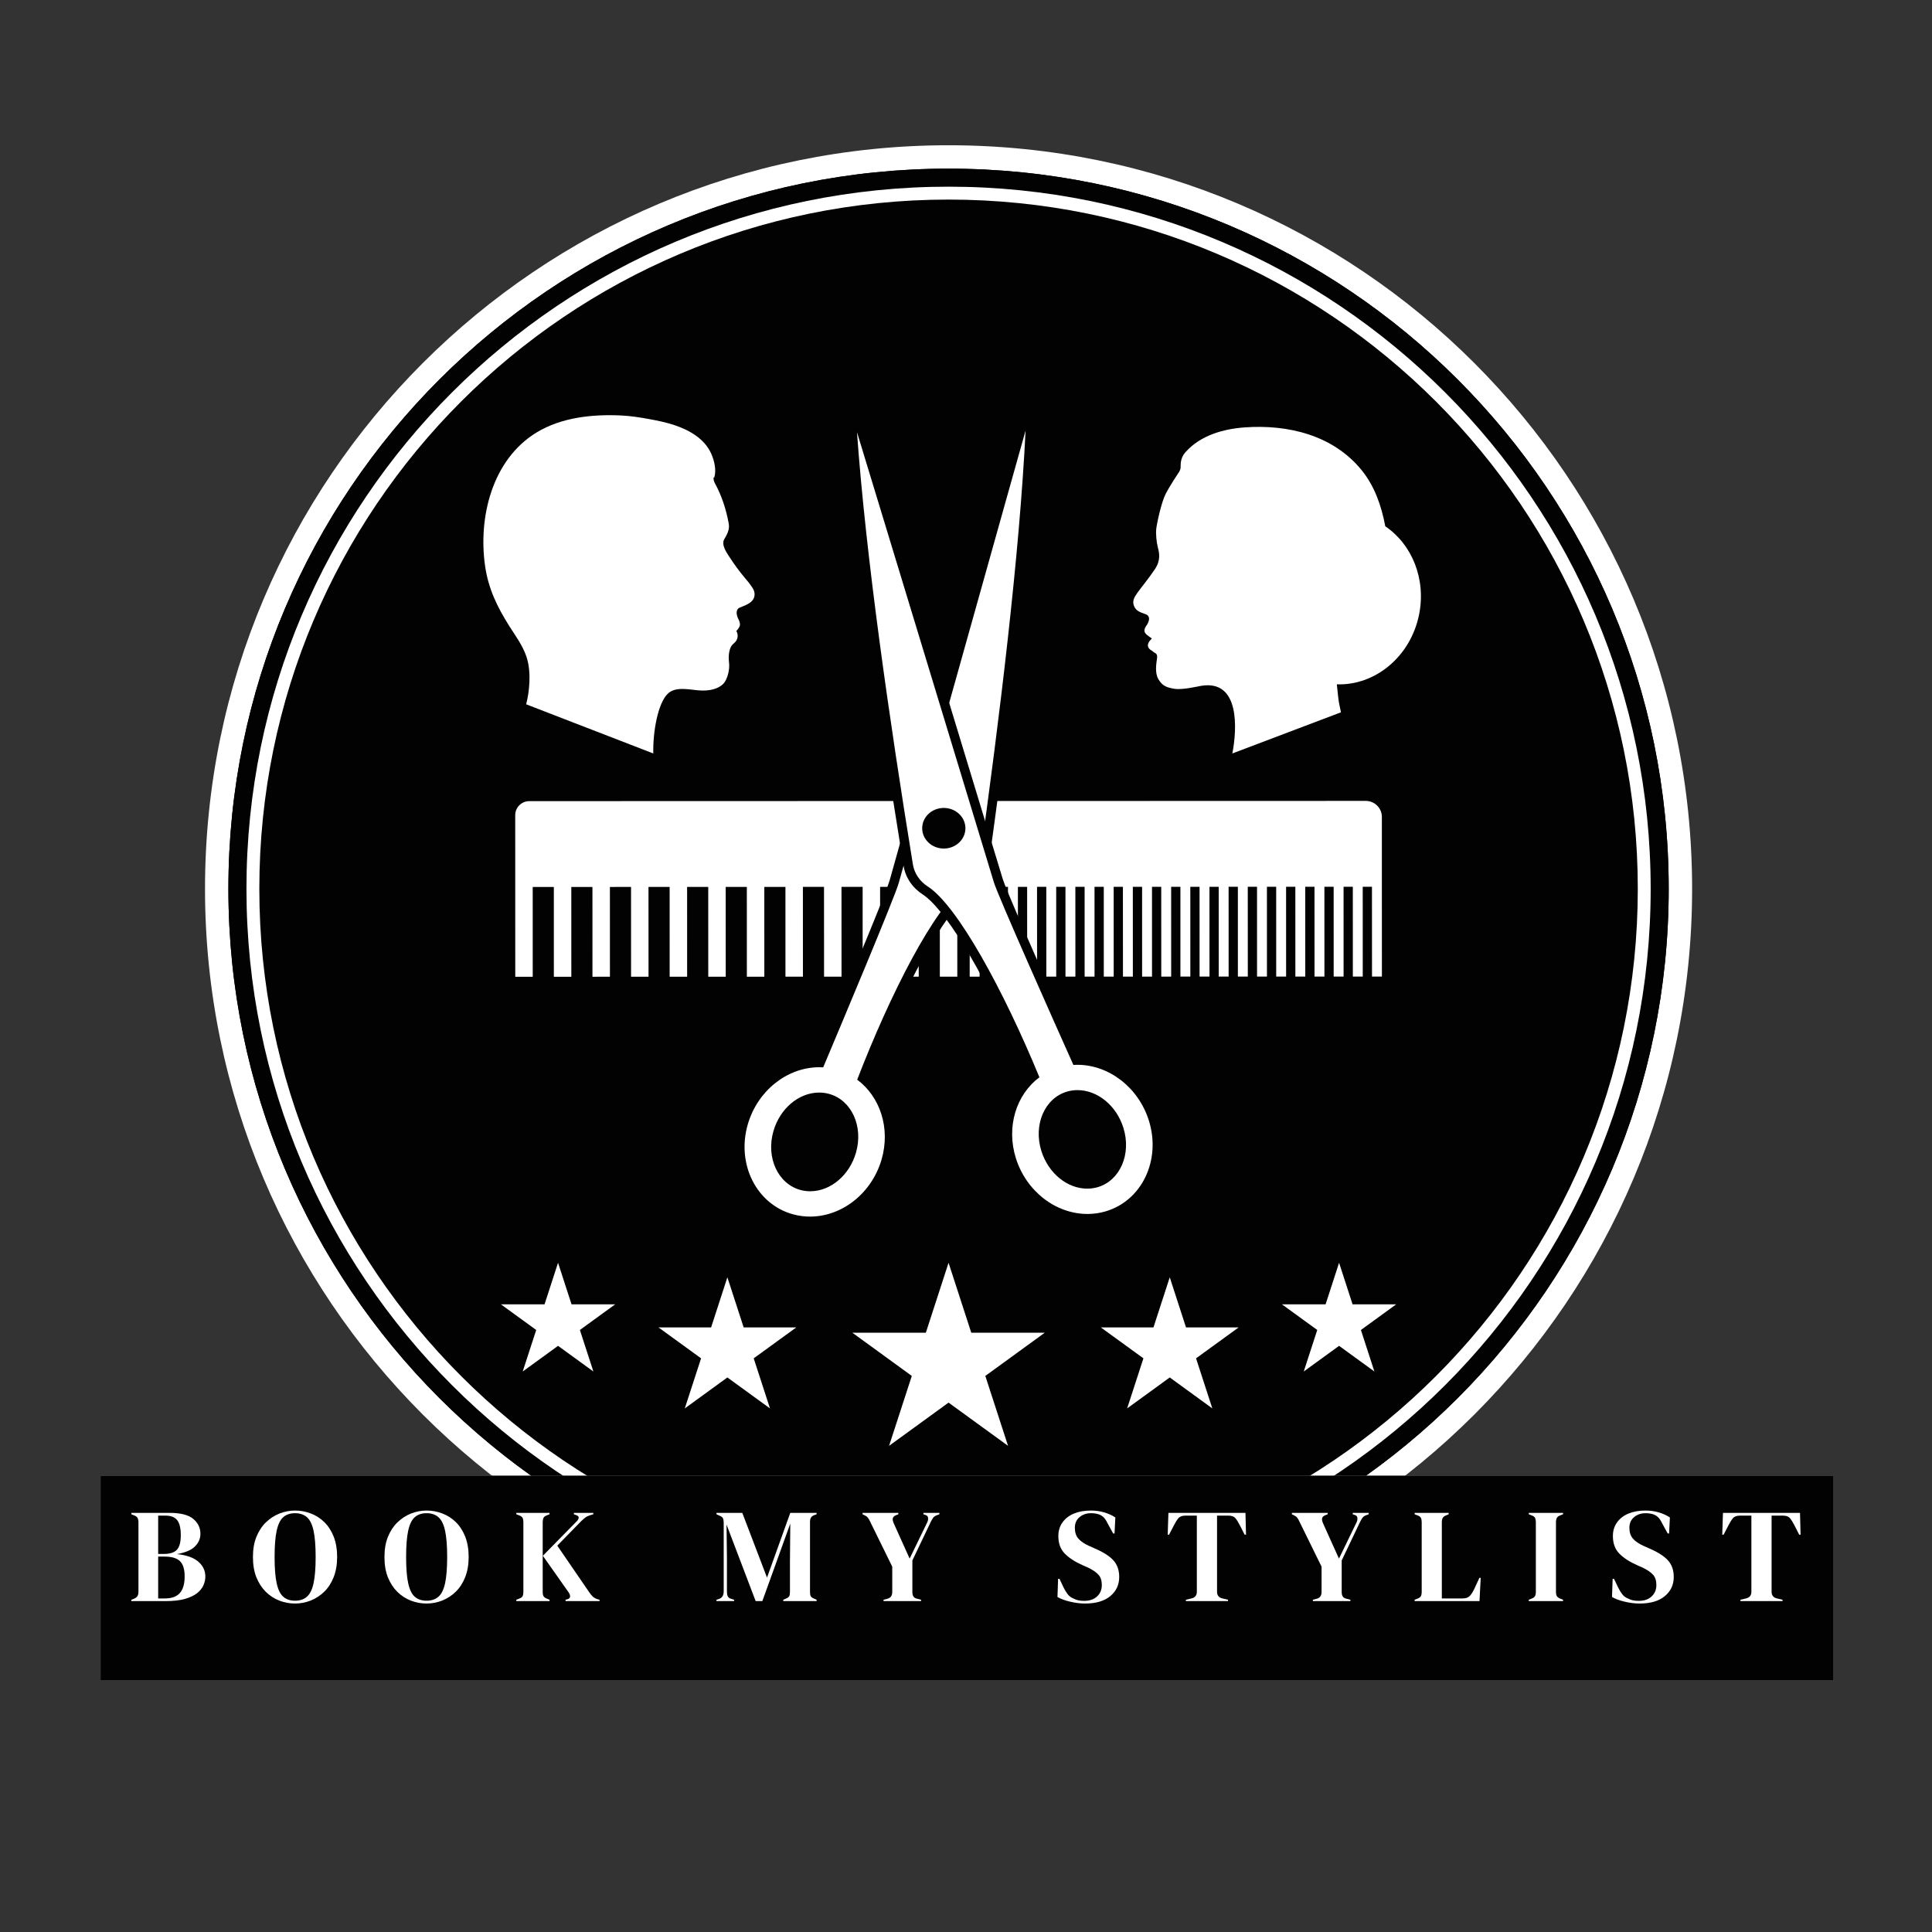 <svg xmlns="http://www.w3.org/2000/svg" xmlns:xlink="http://www.w3.org/1999/xlink" width="500" zoomAndPan="magnify" viewBox="0 0 375 375" height="500" preserveAspectRatio="xMidYMid meet" version="1.0"><rect x="0" y="0" width="375" height="375" fill="#333333" stroke="none"/><defs><g/><clipPath id="38fe7d3d09"><path d="M 39.793 28.195 L 328.543 28.195 L 328.543 316.945 L 39.793 316.945 Z M 39.793 28.195 " clip-rule="nonzero"/></clipPath><clipPath id="a8f857e04f"><path d="M 19.324 286.43 L 356 286.43 L 356 326.18 L 19.324 326.18 Z M 19.324 286.43 " clip-rule="nonzero"/></clipPath></defs><g clip-path="url(#38fe7d3d09)"><path fill="#ffffff" d="M 39.793 172.516 C 39.793 252.223 104.41 316.84 184.113 316.84 C 263.82 316.84 328.438 252.223 328.438 172.516 C 328.438 92.809 263.82 28.195 184.113 28.195 C 104.41 28.195 39.793 92.809 39.793 172.516 " fill-opacity="1" fill-rule="nonzero"/></g><path fill="#020202" d="M 44.332 172.516 C 44.332 249.715 106.918 312.297 184.113 312.297 C 261.312 312.297 323.895 249.715 323.895 172.516 C 323.895 95.316 261.312 32.734 184.113 32.734 C 106.918 32.734 44.332 95.316 44.332 172.516 " fill-opacity="1" fill-rule="nonzero"/><path fill="#020202" d="M 44.332 172.516 C 44.332 249.715 106.918 312.297 184.113 312.297 C 261.312 312.297 323.895 249.715 323.895 172.516 C 323.895 95.316 261.312 32.734 184.113 32.734 C 106.918 32.734 44.332 95.316 44.332 172.516 " fill-opacity="1" fill-rule="nonzero"/><path fill="#ffffff" d="M 47.836 172.516 C 47.836 247.781 108.848 308.797 184.113 308.797 C 259.379 308.797 320.395 247.781 320.395 172.516 C 320.395 97.25 259.379 36.234 184.113 36.234 C 108.848 36.234 47.836 97.25 47.836 172.516 " fill-opacity="1" fill-rule="nonzero"/><path fill="#020202" d="M 50.336 172.516 C 50.336 246.398 110.23 306.293 184.113 306.293 C 258 306.293 317.895 246.398 317.895 172.516 C 317.895 98.633 258 38.738 184.113 38.738 C 110.23 38.738 50.336 98.633 50.336 172.516 " fill-opacity="1" fill-rule="nonzero"/><path fill="#ffffff" d="M 110.934 253.168 L 108.316 245.105 L 108.312 245.113 L 105.699 253.168 L 97.223 253.168 L 104.078 258.148 L 101.457 266.207 L 105.992 262.918 L 108.316 261.227 L 115.176 266.207 L 112.555 258.148 L 119.41 253.168 L 110.934 253.168 " fill-opacity="1" fill-rule="nonzero"/><path fill="#ffffff" d="M 271.008 253.168 L 262.531 253.168 L 259.914 245.105 L 257.297 253.168 L 248.82 253.168 L 255.676 258.148 L 253.055 266.207 L 259.914 261.227 L 266.77 266.207 L 264.152 258.148 L 271.008 253.168 " fill-opacity="1" fill-rule="nonzero"/><path fill="#ffffff" d="M 144.344 257.648 L 141.184 247.926 L 138.027 257.648 L 127.809 257.648 L 136.078 263.652 L 132.918 273.371 L 141.184 267.363 L 149.453 273.371 L 146.293 263.652 L 154.562 257.648 L 144.344 257.648 " fill-opacity="1" fill-rule="nonzero"/><path fill="#ffffff" d="M 230.203 257.648 L 227.047 247.926 L 223.887 257.648 L 213.668 257.648 L 221.938 263.652 L 218.777 273.371 L 227.047 267.363 L 235.312 273.371 L 232.152 263.652 L 240.422 257.648 L 230.203 257.648 " fill-opacity="1" fill-rule="nonzero"/><path fill="#ffffff" d="M 188.523 258.676 L 184.113 245.105 L 179.707 258.676 L 165.438 258.676 L 176.98 267.066 L 172.57 280.633 L 184.113 272.246 L 195.66 280.633 L 191.25 267.066 L 202.793 258.676 L 188.523 258.676 " fill-opacity="1" fill-rule="nonzero"/><path fill="#ffffff" d="M 102.754 155.5 C 101.234 155.5 100.004 156.715 100.004 158.215 L 100.008 172.16 L 100.012 189.59 L 103.402 189.59 L 103.398 172.16 L 107.5 172.16 L 107.504 189.586 L 110.895 189.586 L 110.891 172.16 L 114.992 172.156 L 114.996 189.586 L 118.387 189.582 L 118.383 172.156 L 122.484 172.152 L 122.488 189.582 L 125.879 189.582 L 125.871 172.152 L 129.977 172.152 L 129.98 189.582 L 133.371 189.582 L 133.367 172.152 L 137.469 172.152 L 137.473 189.582 L 140.863 189.578 L 140.855 172.148 L 144.961 172.148 L 144.965 189.578 L 148.355 189.578 L 148.352 172.148 L 152.453 172.145 L 152.457 189.574 L 155.848 189.574 L 155.844 172.145 L 159.941 172.145 L 159.949 189.574 L 163.34 189.574 L 163.332 172.145 L 167.438 172.145 L 167.438 189.574 L 170.828 189.57 L 170.828 172.145 L 174.926 172.141 L 174.934 189.57 L 178.324 189.57 L 178.316 172.141 L 182.418 172.137 L 182.422 189.57 L 185.812 189.57 L 185.809 172.137 L 188.215 172.137 L 188.219 189.566 L 190.141 189.566 L 190.137 172.137 L 191.93 172.137 L 191.934 189.566 L 193.859 189.566 L 193.852 172.137 L 195.648 172.137 L 195.656 189.566 L 197.574 189.562 L 197.574 172.137 L 199.367 172.137 L 199.371 189.562 L 201.297 189.562 L 201.289 172.133 L 203.086 172.133 L 203.094 189.562 L 205.012 189.562 L 205.008 172.133 L 206.805 172.133 L 206.809 189.562 L 208.734 189.562 L 208.727 172.133 L 210.523 172.129 L 210.527 189.562 L 212.449 189.562 L 212.445 172.129 L 214.242 172.129 L 214.246 189.562 L 216.168 189.559 L 216.164 172.129 L 217.957 172.129 L 217.965 189.559 L 219.887 189.559 L 219.883 172.129 L 221.68 172.129 L 221.684 189.559 L 223.605 189.559 L 223.602 172.129 L 225.395 172.129 L 225.402 189.559 L 227.324 189.555 L 227.32 172.129 L 229.117 172.129 L 229.117 189.555 L 231.043 189.555 L 231.039 172.125 L 232.832 172.125 L 232.836 189.555 L 234.762 189.555 L 234.754 172.125 L 236.551 172.125 L 236.555 189.555 L 238.477 189.555 L 238.473 172.125 L 240.27 172.121 L 240.273 189.555 L 242.199 189.555 L 242.191 172.121 L 243.988 172.121 L 243.992 189.555 L 245.914 189.555 L 245.91 172.121 L 247.707 172.121 L 247.711 189.555 L 249.633 189.551 L 249.629 172.121 L 251.426 172.121 L 251.43 189.551 L 253.352 189.551 L 253.348 172.121 L 255.145 172.121 L 255.148 189.551 L 257.07 189.551 L 257.066 172.121 L 258.863 172.121 L 258.867 189.547 L 260.789 189.547 L 260.785 172.117 L 262.582 172.117 L 262.586 189.547 L 264.508 189.547 L 264.504 172.117 L 266.297 172.117 L 266.305 189.547 L 268.227 189.547 L 268.219 172.117 L 268.219 158.547 C 268.215 156.84 266.816 155.453 265.086 155.453 L 102.754 155.5 " fill-opacity="1" fill-rule="nonzero"/><path fill="#020202" d="M 162.699 215.379 C 162.035 214.742 161.258 214.305 160.391 214.074 C 159.926 213.949 159.445 213.891 158.965 213.895 C 155.844 213.926 152.938 216.445 151.891 220.031 C 151.02 223.004 151.676 226.098 153.566 227.91 C 154.23 228.547 155.004 228.984 155.871 229.211 C 156.34 229.336 156.816 229.398 157.301 229.391 C 160.418 229.359 163.328 226.84 164.375 223.258 C 165.246 220.281 164.586 217.188 162.699 215.379 Z M 147.41 234.039 C 143.172 229.98 141.637 223.715 143.402 217.684 C 145.477 210.586 151.684 205.547 158.57 205.324 C 166.848 185.691 172.234 172.539 172.68 170.883 L 193.445 96.797 L 196.238 86.848 C 197.578 82.078 197.578 82.078 198.582 81.805 L 201.016 81.145 L 200.895 83.668 C 199.895 103.961 196.875 132.223 191.918 167.668 C 191.59 170.008 190.238 172.133 188.109 173.652 C 183.414 177 175.445 191.438 168.562 209 C 168.66 209.086 168.758 209.172 168.852 209.266 C 173.086 213.324 174.625 219.586 172.867 225.602 C 170.754 232.816 164.379 237.902 157.359 237.969 C 156.066 237.98 154.781 237.82 153.543 237.492 C 151.215 236.871 149.152 235.711 147.41 234.039 " fill-opacity="1" fill-rule="nonzero"/><path fill="#ffffff" d="M 166.133 223.773 C 164.863 228.121 161.238 231.188 157.32 231.223 C 156.672 231.23 156.031 231.148 155.406 230.984 C 150.992 229.809 148.625 224.664 150.133 219.512 C 151.402 215.164 155.027 212.102 158.941 212.066 C 159.59 212.059 160.234 212.141 160.859 212.305 C 165.273 213.477 167.641 218.621 166.133 223.773 Z M 174.449 171.363 C 173.742 173.988 163.262 198.914 159.781 207.172 C 159.496 207.152 159.211 207.145 158.926 207.148 C 152.703 207.207 147.043 211.75 145.156 218.199 C 142.887 225.961 146.859 233.82 154.012 235.719 C 155.094 236.008 156.211 236.148 157.336 236.141 C 163.559 236.078 169.219 231.535 171.105 225.086 C 172.891 218.992 170.812 212.852 166.379 209.566 C 172.895 192.672 181.391 176.188 187.043 172.16 C 188.684 170.992 189.836 169.328 190.102 167.41 C 194.02 139.406 197.875 107.75 199.066 83.57 C 199.066 83.512 174.449 171.363 174.449 171.363 " fill-opacity="1" fill-rule="nonzero"/><path fill="#020202" d="M 213.875 215.473 C 212.477 214.133 210.777 213.406 209.086 213.422 C 208.605 213.426 208.125 213.496 207.66 213.629 C 205.863 214.141 204.852 215.434 204.32 216.422 C 203.328 218.27 203.168 220.625 203.883 222.883 C 204.367 224.414 205.203 225.777 206.305 226.832 C 207.703 228.172 209.402 228.898 211.09 228.887 C 211.57 228.879 212.055 228.809 212.516 228.68 C 214.312 228.16 215.324 226.875 215.855 225.887 C 216.848 224.035 217.008 221.68 216.297 219.422 C 215.812 217.895 214.977 216.527 213.875 215.473 Z M 200.105 232.902 C 197.961 230.852 196.352 228.25 195.445 225.391 C 193.48 219.164 195.129 212.586 199.539 208.555 C 192.934 192.738 185.547 179.574 180.574 174.812 C 180.039 174.301 179.543 173.895 179.094 173.609 C 178.617 173.301 178.176 172.953 177.777 172.566 C 176.488 171.336 175.664 169.785 175.387 168.082 C 169.621 132.625 165.965 104.34 164.516 84.008 L 164.176 79.281 C 164.176 79.281 167.613 82.566 167.613 82.566 C 167.961 82.898 167.992 83.008 172.25 97 L 194.645 170.656 C 195.129 172.32 200.809 185.375 209.516 204.848 C 213.383 204.961 217.113 206.562 220.074 209.406 C 222.215 211.453 223.824 214.051 224.73 216.914 C 226.117 221.297 225.727 226.016 223.664 229.863 C 221.793 233.348 218.727 235.852 215.027 236.91 C 213.797 237.262 212.52 237.445 211.227 237.461 C 207.16 237.5 203.211 235.879 200.105 232.902 " fill-opacity="1" fill-rule="nonzero"/><path fill="#ffffff" d="M 213.02 230.441 C 212.402 230.613 211.758 230.711 211.109 230.715 C 207.191 230.75 203.504 227.758 202.137 223.434 C 200.52 218.312 202.77 213.121 207.156 211.867 C 207.773 211.688 208.422 211.598 209.066 211.59 C 212.984 211.555 216.676 214.551 218.039 218.875 C 219.66 223.992 217.406 229.184 213.02 230.441 Z M 222.984 217.465 C 220.957 211.055 215.195 206.617 208.973 206.676 C 208.762 206.68 208.551 206.691 208.344 206.703 C 204.676 198.508 193.656 173.797 192.891 171.188 C 192.891 171.188 166.336 83.82 166.34 83.879 C 168.066 108.105 172.645 139.805 177.195 167.797 C 177.48 169.539 178.531 171.07 180.082 172.07 C 185.801 175.742 194.773 192.152 201.75 209.102 C 197.27 212.434 195.25 218.699 197.191 224.84 C 199.219 231.254 204.98 235.688 211.203 235.629 C 212.328 235.617 213.441 235.457 214.52 235.148 C 221.625 233.113 225.426 225.18 222.984 217.465 " fill-opacity="1" fill-rule="nonzero"/><path fill="#020202" d="M 178.996 160.801 C 179.02 162.977 180.914 164.723 183.234 164.703 C 185.551 164.68 187.41 162.898 187.387 160.723 C 187.363 158.547 185.465 156.801 183.148 156.82 C 180.832 156.844 178.969 158.625 178.996 160.801 " fill-opacity="1" fill-rule="nonzero"/><path fill="#ffffff" d="M 102.125 136.703 L 126.801 146.246 C 126.719 141.934 127.691 136.613 129.562 134.699 C 131.184 133.051 134.133 133.977 136.184 134.035 C 138.672 134.105 139.977 133.23 140.523 132.578 C 141.074 131.93 141.703 130.18 141.504 128.57 C 141.305 126.957 141.664 125.836 141.98 125.371 C 142.359 124.82 142.895 124.691 143.125 123.852 C 143.254 123.375 143.164 122.863 142.918 122.473 C 142.918 122.473 143.527 121.895 143.613 121.34 C 143.703 120.789 143.273 120.074 143.273 120.074 C 142.805 119.062 142.887 118.191 143.625 117.91 C 144.344 117.633 145.176 117.324 145.777 116.816 C 146.68 116.047 146.59 114.934 146.113 114.191 C 145.555 113.305 145.055 112.73 144.441 112.004 C 143.406 110.777 142.453 109.434 141.574 108.094 C 141.023 107.258 139.98 105.738 140.559 104.703 C 140.922 104.055 141.688 102.926 141.453 101.652 C 140.961 98.941 140.094 96.211 138.754 93.785 C 138.566 93.445 138.48 93.062 138.496 92.68 L 138.637 92.676 C 139.094 91.266 138.637 89.367 138.051 88.062 C 136.754 85.156 133.828 83.496 130.938 82.527 C 129.32 81.984 127.652 81.645 125.984 81.34 C 124.219 81.016 122.438 80.738 120.645 80.648 C 115.109 80.379 109.039 80.965 104.145 83.945 C 95.516 89.203 92.793 100.414 94.156 109.871 C 94.793 114.258 96.48 117.746 98.824 121.473 C 100.047 123.414 101.422 125.227 102.168 127.422 C 103.227 130.523 102.703 134.52 102.125 136.703 " fill-opacity="1" fill-rule="nonzero"/><path fill="#ffffff" d="M 268.883 102.156 C 268.137 98.18 266.82 94.367 264.281 91.246 C 258.75 84.453 250.004 82.352 241.578 82.957 C 237.41 83.262 233.035 84.508 230.156 87.707 C 228.934 89.066 229.219 90.348 229.148 90.852 C 229.078 91.352 228.742 91.781 228.742 91.781 C 228.742 91.781 227.121 94.191 226.262 95.852 C 225.398 97.516 224.531 101.695 224.426 102.66 C 224.32 103.625 224.48 105.289 224.75 106.305 C 225.02 107.324 225.32 108.73 224.188 110.445 C 223.055 112.16 221.426 114.129 220.781 115.043 C 220.141 115.941 219.641 116.758 220.219 117.848 C 220.848 119.035 222.375 119.008 222.809 119.488 C 223.238 119.973 222.953 120.668 222.734 121.098 C 222.52 121.527 221.516 122.406 222.699 123.293 C 223.578 123.949 223.578 123.949 223.578 123.949 C 223.578 123.949 222.699 124.688 222.809 125.387 C 222.918 126.082 223.68 126.297 223.898 126.547 C 224.113 126.797 224.723 126.727 224.582 127.762 C 224.438 128.797 224.109 130.621 224.867 131.871 C 225.621 133.121 226.414 133.441 227.961 133.695 C 229.508 133.945 232.488 133.23 233.141 133.121 C 240.754 131.855 240.09 141.645 239.199 146.246 L 260.281 138.258 C 259.809 135.934 259.91 136.988 259.48 132.828 C 266.898 133.09 273.762 127.48 275.43 119.352 C 276.855 112.398 274.055 105.645 268.883 102.156 " fill-opacity="1" fill-rule="nonzero"/><g clip-path="url(#a8f857e04f)"><path fill="#939598" d="M 19.52 286.43 L 355.879 286.43 L 355.879 326.18 L 19.52 326.18 Z M 19.52 286.43 " fill-opacity="1" fill-rule="nonzero"/><path fill="#020202" d="M 19.52 286.43 L 355.879 286.43 L 355.879 326.18 L 19.52 326.18 Z M 19.52 286.43 " fill-opacity="1" fill-rule="nonzero"/></g><g fill="#ffffff" fill-opacity="1"><g transform="translate(24.919, 310.774)"><g><path d="M 0.578 0 L 0.578 -0.266 L 1.031 -0.438 C 1.383 -0.582 1.625 -0.754 1.75 -0.953 C 1.883 -1.16 1.953 -1.441 1.953 -1.797 L 1.953 -15.328 C 1.953 -15.691 1.883 -15.977 1.75 -16.188 C 1.625 -16.395 1.383 -16.555 1.031 -16.672 L 0.578 -16.859 L 0.578 -17.125 L 8.016 -17.125 C 10.117 -17.125 11.641 -16.738 12.578 -15.969 C 13.516 -15.195 13.984 -14.223 13.984 -13.047 C 13.984 -12.16 13.641 -11.359 12.953 -10.641 C 12.273 -9.93 11.102 -9.426 9.438 -9.125 C 11.344 -8.914 12.734 -8.414 13.609 -7.625 C 14.492 -6.844 14.938 -5.891 14.938 -4.766 C 14.938 -4.211 14.816 -3.656 14.578 -3.094 C 14.336 -2.531 13.926 -2.016 13.344 -1.547 C 12.758 -1.086 11.969 -0.711 10.969 -0.422 C 9.969 -0.141 8.695 0 7.156 0 Z M 5.781 -9.156 L 6.906 -9.156 C 8.062 -9.156 8.895 -9.422 9.406 -9.953 C 9.914 -10.492 10.172 -11.43 10.172 -12.766 C 10.172 -14.148 9.938 -15.133 9.469 -15.719 C 9 -16.301 8.238 -16.594 7.188 -16.594 L 5.781 -16.594 Z M 5.781 -0.516 L 7.078 -0.516 C 8.379 -0.516 9.344 -0.859 9.969 -1.547 C 10.602 -2.242 10.922 -3.328 10.922 -4.797 C 10.922 -6.18 10.617 -7.164 10.016 -7.75 C 9.41 -8.344 8.414 -8.641 7.031 -8.641 L 5.781 -8.641 Z M 5.781 -0.516 "/></g></g></g><g fill="#ffffff" fill-opacity="1"><g transform="translate(48.579, 310.774)"><g><path d="M 8.688 0.469 C 7.633 0.469 6.617 0.281 5.641 -0.094 C 4.66 -0.477 3.785 -1.047 3.016 -1.797 C 2.254 -2.555 1.645 -3.492 1.188 -4.609 C 0.738 -5.734 0.516 -7.051 0.516 -8.562 C 0.516 -10.051 0.738 -11.352 1.188 -12.469 C 1.645 -13.594 2.258 -14.531 3.031 -15.281 C 3.812 -16.039 4.691 -16.613 5.672 -17 C 6.648 -17.383 7.656 -17.578 8.688 -17.578 C 9.738 -17.578 10.754 -17.391 11.734 -17.016 C 12.711 -16.648 13.586 -16.094 14.359 -15.344 C 15.129 -14.594 15.738 -13.648 16.188 -12.516 C 16.633 -11.379 16.859 -10.062 16.859 -8.562 C 16.859 -7.094 16.633 -5.789 16.188 -4.656 C 15.738 -3.52 15.129 -2.578 14.359 -1.828 C 13.586 -1.078 12.711 -0.504 11.734 -0.109 C 10.754 0.273 9.738 0.469 8.688 0.469 Z M 8.688 -0.078 C 9.633 -0.078 10.398 -0.332 10.984 -0.844 C 11.578 -1.352 12.008 -2.223 12.281 -3.453 C 12.551 -4.691 12.688 -6.395 12.688 -8.562 C 12.688 -10.738 12.551 -12.441 12.281 -13.672 C 12.008 -14.91 11.578 -15.785 10.984 -16.297 C 10.398 -16.805 9.633 -17.062 8.688 -17.062 C 7.75 -17.062 6.988 -16.805 6.406 -16.297 C 5.82 -15.785 5.395 -14.91 5.125 -13.672 C 4.852 -12.441 4.719 -10.738 4.719 -8.562 C 4.719 -6.395 4.852 -4.691 5.125 -3.453 C 5.395 -2.223 5.82 -1.352 6.406 -0.844 C 6.988 -0.332 7.75 -0.078 8.688 -0.078 Z M 8.688 -0.078 "/></g></g></g><g fill="#ffffff" fill-opacity="1"><g transform="translate(74.107, 310.774)"><g><path d="M 8.688 0.469 C 7.633 0.469 6.617 0.281 5.641 -0.094 C 4.66 -0.477 3.785 -1.047 3.016 -1.797 C 2.254 -2.555 1.645 -3.492 1.188 -4.609 C 0.738 -5.734 0.516 -7.051 0.516 -8.562 C 0.516 -10.051 0.738 -11.352 1.188 -12.469 C 1.645 -13.594 2.258 -14.531 3.031 -15.281 C 3.812 -16.039 4.691 -16.613 5.672 -17 C 6.648 -17.383 7.656 -17.578 8.688 -17.578 C 9.738 -17.578 10.754 -17.391 11.734 -17.016 C 12.711 -16.648 13.586 -16.094 14.359 -15.344 C 15.129 -14.594 15.738 -13.648 16.188 -12.516 C 16.633 -11.379 16.859 -10.062 16.859 -8.562 C 16.859 -7.094 16.633 -5.789 16.188 -4.656 C 15.738 -3.52 15.129 -2.578 14.359 -1.828 C 13.586 -1.078 12.711 -0.504 11.734 -0.109 C 10.754 0.273 9.738 0.469 8.688 0.469 Z M 8.688 -0.078 C 9.633 -0.078 10.398 -0.332 10.984 -0.844 C 11.578 -1.352 12.008 -2.223 12.281 -3.453 C 12.551 -4.691 12.688 -6.395 12.688 -8.562 C 12.688 -10.738 12.551 -12.441 12.281 -13.672 C 12.008 -14.91 11.578 -15.785 10.984 -16.297 C 10.398 -16.805 9.633 -17.062 8.688 -17.062 C 7.75 -17.062 6.988 -16.805 6.406 -16.297 C 5.82 -15.785 5.395 -14.91 5.125 -13.672 C 4.852 -12.441 4.719 -10.738 4.719 -8.562 C 4.719 -6.395 4.852 -4.691 5.125 -3.453 C 5.395 -2.223 5.82 -1.352 6.406 -0.844 C 6.988 -0.332 7.75 -0.078 8.688 -0.078 Z M 8.688 -0.078 "/></g></g></g><g fill="#ffffff" fill-opacity="1"><g transform="translate(99.635, 310.774)"><g><path d="M 0.578 0 L 0.578 -0.266 L 1.109 -0.469 C 1.461 -0.594 1.691 -0.754 1.797 -0.953 C 1.898 -1.16 1.953 -1.43 1.953 -1.766 L 1.953 -15.328 C 1.953 -15.672 1.898 -15.945 1.797 -16.156 C 1.691 -16.363 1.461 -16.531 1.109 -16.656 L 0.578 -16.859 L 0.578 -17.125 L 7.031 -17.125 L 7.031 -16.859 L 6.453 -16.625 C 6.16 -16.52 5.961 -16.363 5.859 -16.156 C 5.754 -15.945 5.703 -15.66 5.703 -15.297 L 5.703 -1.734 C 5.703 -1.391 5.758 -1.125 5.875 -0.938 C 5.988 -0.75 6.207 -0.594 6.531 -0.469 L 7.031 -0.266 L 7.031 0 Z M 10.141 0 L 10.141 -0.266 L 10.484 -0.359 C 10.828 -0.461 11.004 -0.633 11.016 -0.875 C 11.035 -1.125 10.938 -1.406 10.719 -1.719 L 5.734 -8.797 L 12.297 -15.484 C 12.535 -15.723 12.664 -15.953 12.688 -16.172 C 12.719 -16.398 12.551 -16.578 12.188 -16.703 L 11.75 -16.859 L 11.75 -17.125 L 15.531 -17.125 L 15.531 -16.859 L 14.859 -16.656 C 14.484 -16.531 14.18 -16.379 13.953 -16.203 C 13.734 -16.035 13.473 -15.805 13.172 -15.516 L 8.531 -10.766 L 14.625 -1.875 C 14.883 -1.488 15.129 -1.176 15.359 -0.938 C 15.598 -0.695 15.93 -0.504 16.359 -0.359 L 16.734 -0.266 L 16.734 0 Z M 10.141 0 "/></g></g></g><g fill="#ffffff" fill-opacity="1"><g transform="translate(124.748, 310.774)"><g/></g></g><g fill="#ffffff" fill-opacity="1"><g transform="translate(138.549, 310.774)"><g><path d="M 0.516 0 L 0.516 -0.266 L 1.031 -0.438 C 1.625 -0.625 1.922 -1.117 1.922 -1.922 L 1.922 -15.203 C 1.922 -15.547 1.879 -15.82 1.797 -16.031 C 1.723 -16.238 1.52 -16.41 1.188 -16.547 L 0.516 -16.859 L 0.516 -17.125 L 5.531 -17.125 L 10.328 -4.562 L 14.844 -17.125 L 19.953 -17.125 L 19.953 -16.859 L 19.531 -16.703 C 19.195 -16.578 18.969 -16.406 18.844 -16.188 C 18.727 -15.977 18.672 -15.703 18.672 -15.359 L 18.672 -1.797 C 18.672 -1.441 18.711 -1.172 18.797 -0.984 C 18.891 -0.797 19.098 -0.633 19.422 -0.5 L 19.953 -0.266 L 19.953 0 L 13.484 0 L 13.484 -0.266 L 14.031 -0.5 C 14.363 -0.633 14.57 -0.797 14.656 -0.984 C 14.738 -1.172 14.781 -1.441 14.781 -1.797 L 14.781 -7.625 L 14.844 -15.047 L 9.422 0 L 8.125 0 L 2.469 -14.859 L 2.547 -8.406 L 2.547 -1.875 C 2.547 -1.488 2.598 -1.176 2.703 -0.938 C 2.816 -0.707 3.039 -0.539 3.375 -0.438 L 3.938 -0.266 L 3.938 0 Z M 0.516 0 "/></g></g></g><g fill="#ffffff" fill-opacity="1"><g transform="translate(167.216, 310.774)"><g><path d="M 4.281 0 L 4.281 -0.266 L 5.062 -0.469 C 5.664 -0.633 5.969 -1.066 5.969 -1.766 L 5.969 -6.688 L 1.688 -15.406 C 1.531 -15.75 1.383 -16.004 1.25 -16.172 C 1.125 -16.348 0.93 -16.5 0.672 -16.625 L 0.203 -16.859 L 0.203 -17.125 L 7.156 -17.125 L 7.156 -16.859 L 6.688 -16.672 C 6.312 -16.516 6.102 -16.301 6.062 -16.031 C 6.031 -15.77 6.102 -15.441 6.281 -15.047 L 9.344 -8.25 L 12.766 -15.297 C 12.898 -15.578 12.953 -15.863 12.922 -16.156 C 12.898 -16.445 12.719 -16.641 12.375 -16.734 L 12.016 -16.859 L 12.016 -17.125 L 15.125 -17.125 L 15.125 -16.859 L 14.625 -16.672 C 14.301 -16.555 14.062 -16.391 13.906 -16.172 C 13.75 -15.953 13.594 -15.68 13.438 -15.359 L 9.875 -7.891 L 9.875 -1.766 C 9.875 -1.422 9.938 -1.141 10.062 -0.922 C 10.195 -0.703 10.43 -0.551 10.766 -0.469 L 11.562 -0.266 L 11.562 0 Z M 4.281 0 "/></g></g></g><g fill="#ffffff" fill-opacity="1"><g transform="translate(190.669, 310.774)"><g/></g></g><g fill="#ffffff" fill-opacity="1"><g transform="translate(204.471, 310.774)"><g><path d="M 6.141 0.469 C 5.191 0.469 4.223 0.348 3.234 0.109 C 2.254 -0.117 1.438 -0.422 0.781 -0.797 L 0.906 -4.328 L 1.172 -4.328 L 1.969 -2.641 C 2.207 -2.16 2.469 -1.734 2.75 -1.359 C 3.031 -0.984 3.41 -0.695 3.891 -0.5 C 4.234 -0.32 4.566 -0.203 4.891 -0.141 C 5.211 -0.078 5.57 -0.047 5.969 -0.047 C 7.02 -0.047 7.852 -0.332 8.469 -0.906 C 9.082 -1.477 9.391 -2.211 9.391 -3.109 C 9.391 -3.961 9.18 -4.625 8.766 -5.094 C 8.348 -5.57 7.68 -6.035 6.766 -6.484 L 5.703 -6.953 C 4.211 -7.609 3.047 -8.363 2.203 -9.219 C 1.367 -10.07 0.953 -11.207 0.953 -12.625 C 0.953 -13.645 1.219 -14.523 1.75 -15.266 C 2.281 -16.016 3.016 -16.586 3.953 -16.984 C 4.898 -17.379 6.004 -17.578 7.266 -17.578 C 8.18 -17.578 9.047 -17.457 9.859 -17.219 C 10.68 -16.977 11.398 -16.648 12.016 -16.234 L 11.859 -13.125 L 11.594 -13.125 L 10.531 -15.062 C 10.238 -15.676 9.941 -16.109 9.641 -16.359 C 9.348 -16.609 9.016 -16.785 8.641 -16.891 C 8.41 -16.953 8.203 -16.992 8.016 -17.016 C 7.828 -17.047 7.582 -17.062 7.281 -17.062 C 6.406 -17.062 5.664 -16.805 5.062 -16.297 C 4.457 -15.785 4.156 -15.098 4.156 -14.234 C 4.156 -13.359 4.383 -12.656 4.844 -12.125 C 5.312 -11.594 6 -11.125 6.906 -10.719 L 8.094 -10.188 C 9.75 -9.469 10.941 -8.695 11.672 -7.875 C 12.398 -7.051 12.766 -5.988 12.766 -4.688 C 12.766 -3.164 12.188 -1.926 11.031 -0.969 C 9.883 -0.008 8.254 0.469 6.141 0.469 Z M 6.141 0.469 "/></g></g></g><g fill="#ffffff" fill-opacity="1"><g transform="translate(226.133, 310.774)"><g><path d="M 4.047 0 L 4.047 -0.266 L 5.109 -0.516 C 5.816 -0.672 6.172 -1.102 6.172 -1.812 L 6.172 -16.594 L 3.969 -16.594 C 3.332 -16.594 2.875 -16.426 2.594 -16.094 C 2.312 -15.758 2.02 -15.297 1.719 -14.703 L 0.781 -12.891 L 0.516 -12.891 L 0.656 -17.125 L 15.609 -17.125 L 15.719 -12.891 L 15.453 -12.891 L 14.531 -14.703 C 14.227 -15.297 13.938 -15.758 13.656 -16.094 C 13.383 -16.426 12.93 -16.594 12.297 -16.594 L 10.094 -16.594 L 10.094 -1.812 C 10.094 -1.102 10.445 -0.672 11.156 -0.516 L 12.219 -0.266 L 12.219 0 Z M 4.047 0 "/></g></g></g><g fill="#ffffff" fill-opacity="1"><g transform="translate(250.546, 310.774)"><g><path d="M 4.281 0 L 4.281 -0.266 L 5.062 -0.469 C 5.664 -0.633 5.969 -1.066 5.969 -1.766 L 5.969 -6.688 L 1.688 -15.406 C 1.531 -15.75 1.383 -16.004 1.25 -16.172 C 1.125 -16.348 0.93 -16.5 0.672 -16.625 L 0.203 -16.859 L 0.203 -17.125 L 7.156 -17.125 L 7.156 -16.859 L 6.688 -16.672 C 6.312 -16.516 6.102 -16.301 6.062 -16.031 C 6.031 -15.77 6.102 -15.441 6.281 -15.047 L 9.344 -8.25 L 12.766 -15.297 C 12.898 -15.578 12.953 -15.863 12.922 -16.156 C 12.898 -16.445 12.719 -16.641 12.375 -16.734 L 12.016 -16.859 L 12.016 -17.125 L 15.125 -17.125 L 15.125 -16.859 L 14.625 -16.672 C 14.301 -16.555 14.062 -16.391 13.906 -16.172 C 13.75 -15.953 13.594 -15.68 13.438 -15.359 L 9.875 -7.891 L 9.875 -1.766 C 9.875 -1.422 9.938 -1.141 10.062 -0.922 C 10.195 -0.703 10.43 -0.551 10.766 -0.469 L 11.562 -0.266 L 11.562 0 Z M 4.281 0 "/></g></g></g><g fill="#ffffff" fill-opacity="1"><g transform="translate(273.998, 310.774)"><g><path d="M 0.578 0 L 0.578 -0.266 L 1.109 -0.469 C 1.473 -0.602 1.703 -0.77 1.797 -0.969 C 1.898 -1.164 1.953 -1.441 1.953 -1.797 L 1.953 -15.328 C 1.953 -15.672 1.898 -15.945 1.797 -16.156 C 1.691 -16.363 1.461 -16.531 1.109 -16.656 L 0.578 -16.859 L 0.578 -17.125 L 7.188 -17.125 L 7.188 -16.859 L 6.719 -16.656 C 6.383 -16.531 6.156 -16.359 6.031 -16.141 C 5.914 -15.93 5.859 -15.648 5.859 -15.297 L 5.859 -0.516 L 9.859 -0.516 C 10.492 -0.516 10.961 -0.672 11.266 -0.984 C 11.566 -1.297 11.859 -1.742 12.141 -2.328 L 13.156 -4.516 L 13.406 -4.516 L 13.172 0 Z M 0.578 0 "/></g></g></g><g fill="#ffffff" fill-opacity="1"><g transform="translate(296.154, 310.774)"><g><path d="M 0.578 0 L 0.578 -0.266 L 1.094 -0.469 C 1.438 -0.594 1.664 -0.754 1.781 -0.953 C 1.895 -1.16 1.953 -1.441 1.953 -1.797 L 1.953 -15.328 C 1.953 -15.672 1.898 -15.945 1.797 -16.156 C 1.691 -16.363 1.457 -16.531 1.094 -16.656 L 0.578 -16.859 L 0.578 -17.125 L 7.234 -17.125 L 7.234 -16.859 L 6.719 -16.656 C 6.375 -16.531 6.145 -16.363 6.031 -16.156 C 5.914 -15.945 5.859 -15.672 5.859 -15.328 L 5.859 -1.797 C 5.859 -1.441 5.914 -1.164 6.031 -0.969 C 6.145 -0.77 6.375 -0.602 6.719 -0.469 L 7.234 -0.266 L 7.234 0 Z M 0.578 0 "/></g></g></g><g fill="#ffffff" fill-opacity="1"><g transform="translate(312.109, 310.774)"><g><path d="M 6.141 0.469 C 5.191 0.469 4.223 0.348 3.234 0.109 C 2.254 -0.117 1.438 -0.422 0.781 -0.797 L 0.906 -4.328 L 1.172 -4.328 L 1.969 -2.641 C 2.207 -2.16 2.469 -1.734 2.75 -1.359 C 3.031 -0.984 3.41 -0.695 3.891 -0.5 C 4.234 -0.32 4.566 -0.203 4.891 -0.141 C 5.211 -0.078 5.57 -0.047 5.969 -0.047 C 7.02 -0.047 7.852 -0.332 8.469 -0.906 C 9.082 -1.477 9.391 -2.211 9.391 -3.109 C 9.391 -3.961 9.18 -4.625 8.766 -5.094 C 8.348 -5.57 7.68 -6.035 6.766 -6.484 L 5.703 -6.953 C 4.211 -7.609 3.047 -8.363 2.203 -9.219 C 1.367 -10.07 0.953 -11.207 0.953 -12.625 C 0.953 -13.645 1.219 -14.523 1.75 -15.266 C 2.281 -16.016 3.016 -16.586 3.953 -16.984 C 4.898 -17.379 6.004 -17.578 7.266 -17.578 C 8.18 -17.578 9.047 -17.457 9.859 -17.219 C 10.68 -16.977 11.398 -16.648 12.016 -16.234 L 11.859 -13.125 L 11.594 -13.125 L 10.531 -15.062 C 10.238 -15.676 9.941 -16.109 9.641 -16.359 C 9.348 -16.609 9.016 -16.785 8.641 -16.891 C 8.41 -16.953 8.203 -16.992 8.016 -17.016 C 7.828 -17.047 7.582 -17.062 7.281 -17.062 C 6.406 -17.062 5.664 -16.805 5.062 -16.297 C 4.457 -15.785 4.156 -15.098 4.156 -14.234 C 4.156 -13.359 4.383 -12.656 4.844 -12.125 C 5.312 -11.594 6 -11.125 6.906 -10.719 L 8.094 -10.188 C 9.75 -9.469 10.941 -8.695 11.672 -7.875 C 12.398 -7.051 12.766 -5.988 12.766 -4.688 C 12.766 -3.164 12.188 -1.926 11.031 -0.969 C 9.883 -0.008 8.254 0.469 6.141 0.469 Z M 6.141 0.469 "/></g></g></g><g fill="#ffffff" fill-opacity="1"><g transform="translate(333.771, 310.774)"><g><path d="M 4.047 0 L 4.047 -0.266 L 5.109 -0.516 C 5.816 -0.672 6.172 -1.102 6.172 -1.812 L 6.172 -16.594 L 3.969 -16.594 C 3.332 -16.594 2.875 -16.426 2.594 -16.094 C 2.312 -15.758 2.02 -15.297 1.719 -14.703 L 0.781 -12.891 L 0.516 -12.891 L 0.656 -17.125 L 15.609 -17.125 L 15.719 -12.891 L 15.453 -12.891 L 14.531 -14.703 C 14.227 -15.297 13.938 -15.758 13.656 -16.094 C 13.383 -16.426 12.93 -16.594 12.297 -16.594 L 10.094 -16.594 L 10.094 -1.812 C 10.094 -1.102 10.445 -0.672 11.156 -0.516 L 12.219 -0.266 L 12.219 0 Z M 4.047 0 "/></g></g></g></svg>